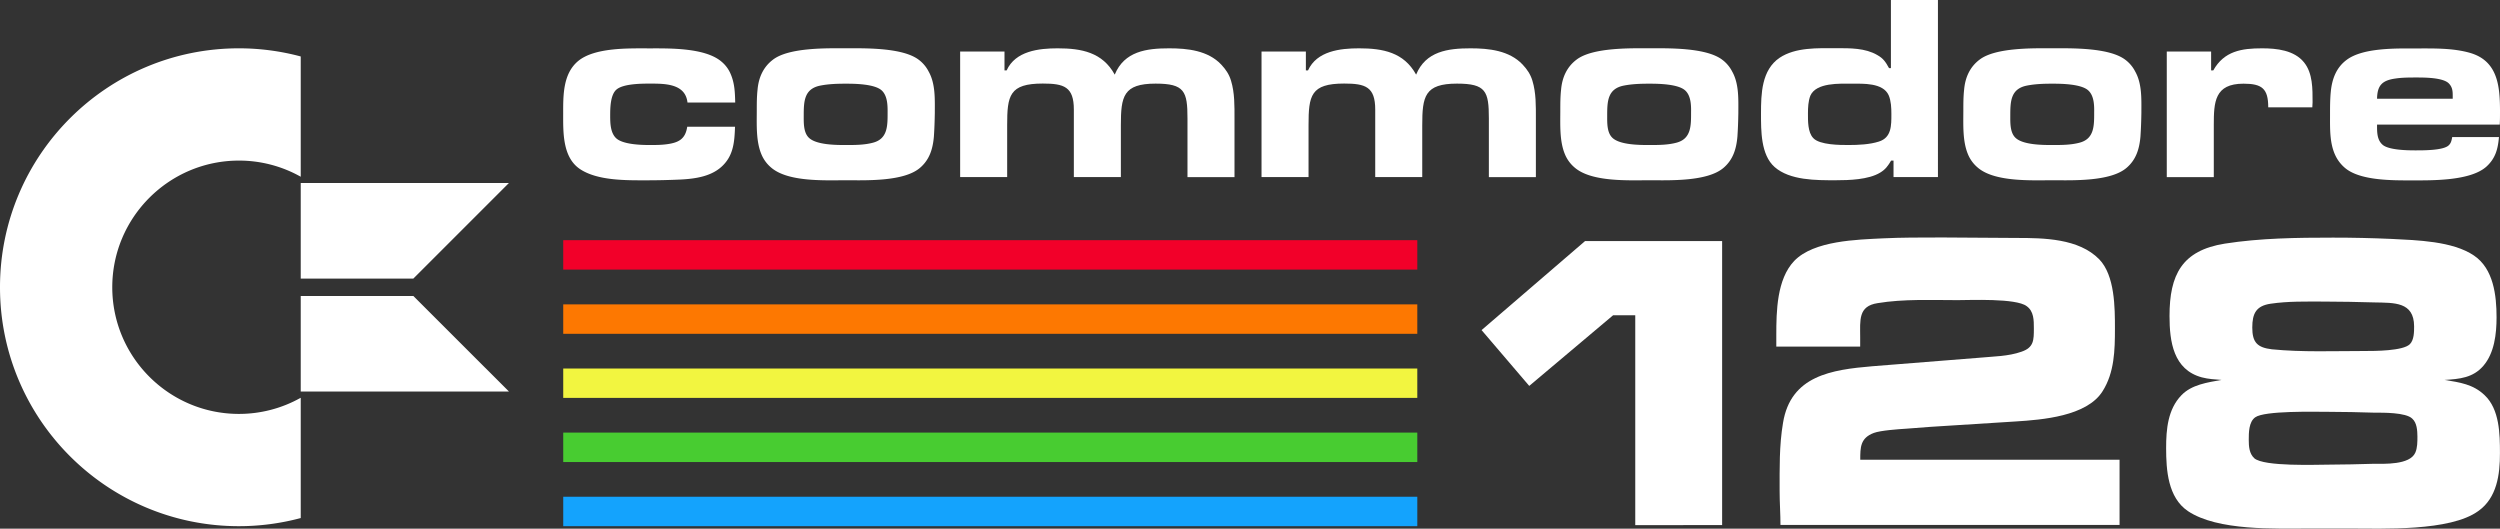 <svg id="Layer_1" data-name="Layer 1" xmlns="http://www.w3.org/2000/svg" viewBox="0 0 3839 811.836"><rect x="0" y="0" width="3839" height="811.836" fill="#333333" stroke="none"/><path d="M2511.1,806.4V484.1h-34L2348.3,592.6l-73.2-85.7L2434,370.2h210.5v436.1L2511.1,806.4Z" transform="translate(0 0)" style="fill:#fff"/><path d="M2734.1,806.4c0-17-1.3-34.7-1.3-51.7,0-35.3-.7-70.6,5.2-105.3,11.8-72.6,74.6-81.7,137.3-87l164.8-13.1c20.9-2,43.8-2,64.1-9.2,19-6.5,19-17.7,19-36,0-12.4,0-26.2-11.1-34-16.3-12.4-87-9.2-105.9-9.2-39.9,0-83.1-2-122.9,4.6-30.1,4.6-26.8,26.2-26.8,52.3v14.4h-128.8v-17.7c0-36,.7-85.7,27.5-113.8,30.1-31.4,96.8-32.7,136.7-34.7,28.1-1.3,56.2-1.3,84.4-1.3H2988.7l107.9.7c41.9,0,95.5.7,126.9,32.7,24.2,24.9,24.2,74.6,24.2,106.6,0,32.7-.7,67.4-19,96.1-24.2,38.6-92.9,43.8-133.4,46.4-31.4,2-62.1,3.9-93.5,5.9-24.9,1.3-49.7,3.3-74.6,5.2-11.1.7-39.2,2.6-49.7,6.5-20.9,7.8-20.9,22.2-20.9,41.2H3254.8v100.1H2734.1V806.4Z" transform="translate(0 0)" style="fill:#fff"/><path d="M3805.6,784.8c-43.2,31.4-147.1,26.8-198.7,26.8h-59.5c-53.6,0-141.9,3.9-187.7-26.8-30.7-20.9-33.4-62.8-33.4-96.8,0-28.8,2.6-59.5,23.5-81.1,15.7-16.3,39.9-19.6,61.5-23.5-9.8-.7-20.3-1.3-30.1-3.9-43.8-11.8-49.7-54.9-49.7-94.2,0-63.4,19-100.7,85-111.2,54.3-8.5,111.2-9.2,166.1-9.2q45.15,0,90.2,2c38.6,2,93.5,3.3,126.2,25.5,30.1,20.3,34.7,61.5,34.7,94.8,0,25.5-3.3,54.9-20.3,74.6-15.7,18.3-36.6,20.3-59.5,21.6,23.5,3.9,43.8,6.5,61.5,23.5,22.9,21.6,23.5,59.5,23.5,88.9C3839,728.5,3834.4,764.5,3805.6,784.8ZM3704.3,642.9c-9.8-9.8-45.8-9.2-58.2-9.2-23.5-.7-47.1-1.3-70.6-1.3-21.6,0-98.1-2-112.5,8.5-9.8,7.2-9.8,23.5-9.8,34.7,0,9.8.7,20.9,8.5,28.1,15,13.1,95.5,9.8,114.4,9.8,22.9,0,45.8-.7,68.7-1.3,16.3,0,55.6,2,64.1-17,3.3-7.2,3.3-17,3.3-24.9C3712.1,661.2,3711.5,649.4,3704.3,642.9ZM3646.2,464.4c-26.2-.7-51.7-1.3-77.8-1.3-26.8,0-54.9-.7-81.7,3.3-22.2,3.3-28.1,15-28.1,36.6,0,22.9,7.8,30.7,30.1,33.4,46.4,4.6,96.1,2.6,142.6,2.6,15,0,58.9,0,69.3-10.5,6.5-6.5,6.5-19,6.5-27.5C3706.9,463.1,3676.2,465.1,3646.2,464.4Z" transform="translate(0 0)" style="fill:#fff"/><polygon id="polygon7" points="864.9 368.8 864.9 368.8 2176.4 368.8 2176.4 414 864.9 414 864.9 368.8" style="fill:#f20029;fill-rule:evenodd"/><polygon points="864.9 467.4 864.9 467.4 2176.4 467.4 2176.4 512.6 864.9 512.6 864.9 467.4" style="fill:#fd7801;fill-rule:evenodd"/><polygon points="864.9 565.9 864.9 565.9 2176.4 565.9 2176.4 611 864.9 611 864.9 565.9" style="fill:#f2f540;fill-rule:evenodd"/><polygon points="864.9 664.3 864.9 664.3 2176.4 664.3 2176.4 709.5 864.9 709.5 864.9 664.3" style="fill:#48cc31;fill-rule:evenodd"/><polygon id="polygon15" points="864.9 762.8 864.9 762.8 2176.4 762.8 2176.4 808 864.9 808 864.9 762.8" style="fill:#14a3fd;fill-rule:evenodd"/><path d="M1055.7,157.4c-3.3-29.8-36.3-29-59.5-29-12.6,0-39.2.4-49.4,9-9.8,8.2-9.8,29.4-9.8,40.8,0,11,.4,25.7,9,33.9,10.2,9.8,38.3,10.6,51.4,10.6,9,0,17.5,0,26.5-1.2,17.9-2.4,28.6-7.7,31.4-26.9h73.4c-.8,21.6-2,42.4-17.9,58.7-16.7,17.5-42.4,21.2-65.7,22.4-17.5.8-34.7,1.2-52.2,1.2-31.4,0-76.3.8-103.2-17.9-26.1-18.4-24.9-56.7-24.9-84.8,0-27.7-.4-60.8,22.8-80.3,25.3-21.2,77.9-19.6,108.9-19.6,31,0,84.8-1.2,110.5,19.6a49.468,49.468,0,0,1,15.1,20c6.1,14.3,6.5,28.1,6.9,43.6H1055.7Z" transform="translate(0 0)" style="fill:#fff"/><path d="M1434.1,209.5c-1.6,18.8-6.5,35.5-21.2,48.1-24.9,21.6-83.6,19.2-114.2,19.2-31.8,0-88.1,2.9-114.2-19.2a53.289,53.289,0,0,1-15.5-21.2c-8.2-20-6.9-45.3-6.9-66.5,0-10.6,0-21.6,1.2-32.2,1.6-18.4,8.6-34.7,23.7-46.1,24.5-18.8,82.8-17.5,111.8-17.5,29.4,0,86.9-1.2,111.8,17.5a52.123,52.123,0,0,1,15.5,18.4c10.6,18.8,9.4,42.8,9.4,63.6C1435.3,185.6,1434.9,197.7,1434.1,209.5Zm-79.9-70.4c-10.6-10.2-41.6-10.6-55.1-10.6-13.1,0-26.5.4-39.2,2.9-25.3,4.9-25.7,24.5-25.7,46.5,0,10.6-.4,24.9,7.3,33,11,11.8,42.8,11.8,57.5,11.8,13.9,0,28.6,0,42-3.7,22.4-6.1,22-26.5,22-46.5C1363.1,161.5,1362.7,147.2,1354.2,139.1Z" transform="translate(0 0)" style="fill:#fff"/><path d="M1823.5,271.9V181.8c0-41.6-4.5-53.4-48.9-53.4-49.8,0-53.4,19.6-53.4,64v79.5H1649V168.3c0-35.1-15.1-40-47.7-40-51.4,0-54.7,18.4-54.7,64v79.6h-72.2V79.1h68.1v29h3.3c13.5-29.8,49.4-33.9,78.3-33.9,36.7,0,68.9,6.1,87.7,40.4,14.7-35.9,48.9-40.4,83.6-40.4,28.1,0,59.5,3.3,79.9,24.9,6.9,7.3,12.2,15.1,15.1,24.9,5.7,18.8,5.3,38.7,5.3,57.9V272H1823.5Z" transform="translate(0 0)" style="fill:#fff"/><path d="M2286.3,271.9V181.8c0-41.6-4.5-53.4-48.9-53.4-49.8,0-53.4,19.6-53.4,64v79.5h-72.2V168.3c0-35.1-15.1-40-47.7-40-51.4,0-54.7,18.4-54.7,64v79.6h-72.2V79.1h68.1v29h3.3c13.5-29.8,49.4-33.9,78.3-33.9,36.7,0,68.9,6.1,87.7,40.4,14.7-35.9,48.9-40.4,83.6-40.4,28.1,0,59.5,3.3,79.9,24.9,6.9,7.3,12.2,15.1,15.1,24.9,5.7,18.8,5.3,38.7,5.3,57.9V272h-72.2Z" transform="translate(0 0)" style="fill:#fff"/><path d="M2668,209.5c-1.6,18.8-6.5,35.5-21.2,48.1-24.9,21.6-83.6,19.2-114.2,19.2-31.8,0-88.1,2.9-114.2-19.2a53.289,53.289,0,0,1-15.5-21.2c-8.2-20-6.9-45.3-6.9-66.5,0-10.6,0-21.6,1.2-32.2,1.6-18.4,8.6-34.7,23.7-46.1,24.5-18.8,82.8-17.5,111.8-17.5,29.4,0,86.9-1.2,111.8,17.5a52.126,52.126,0,0,1,15.5,18.4c10.6,18.8,9.4,42.8,9.4,63.6C2669.2,185.6,2668.8,197.7,2668,209.5Zm-80-70.4c-10.6-10.2-41.6-10.6-55.1-10.6-13.1,0-26.5.4-39.2,2.9-25.3,4.9-25.7,24.5-25.7,46.5,0,10.6-.4,24.9,7.3,33,11,11.8,42.8,11.8,57.5,11.8,13.9,0,28.5,0,42-3.7,22.4-6.1,22-26.5,22-46.5C2597,161.5,2596.6,147.2,2588,139.1Z" transform="translate(0 0)" style="fill:#fff"/><path d="M2907.7,271.9V246.6H2904c-4.9,8.2-8.6,13.5-16.7,18.4-17.9,11-48.1,11.8-68.5,11.8-29.8,0-70.2.4-93.8-20.4-21.2-18.8-20.8-55.9-20.8-82,0-30.2.8-66.9,28.6-85.7,24.5-16.3,58.7-14.7,86.9-14.7,21.2,0,44.5-.4,63.2,10.6,9.4,5.3,12.6,10.6,17.9,20h2.9V0h72.2V271.9Zm-7.4-125.5C2891.7,126.8,2860.7,128.5,2843.2,128.5c-17.9,0-54.2-2-63.2,18.4-3.3,8.2-3.7,18.8-3.7,27.3,0,11.4-.4,29,8.2,37.9,9.8,10.6,41.2,10.6,54.2,10.6,14.7,0,32.6-.8,46.5-5.3,19.6-6.1,19.2-24.9,19.2-42.4C2904.4,166,2904,155,2900.3,146.4Z" transform="translate(0 0)" style="fill:#fff"/><path d="M3286.9,209.5c-1.6,18.8-6.5,35.5-21.2,48.1-24.9,21.6-83.6,19.2-114.2,19.2-31.8,0-88.1,2.9-114.2-19.2a53.289,53.289,0,0,1-15.5-21.2c-8.2-20-6.9-45.3-6.9-66.5,0-10.6,0-21.6,1.2-32.2,1.6-18.4,8.6-34.7,23.7-46.1,24.5-18.8,82.8-17.5,111.8-17.5,29.4,0,86.9-1.2,111.8,17.5a52.126,52.126,0,0,1,15.5,18.4c10.6,18.8,9.4,42.8,9.4,63.6C3288.1,185.6,3287.7,197.7,3286.9,209.5ZM3207,139.1c-10.6-10.2-41.6-10.6-55.1-10.6-13.1,0-26.5.4-39.2,2.9-25.3,4.9-25.7,24.5-25.7,46.5,0,10.6-.4,24.9,7.3,33,11,11.8,42.8,11.8,57.5,11.8,13.9,0,28.5,0,42-3.7,22.4-6.1,22-26.5,22-46.5C3216,161.5,3215.6,147.2,3207,139.1Z" transform="translate(0 0)" style="fill:#fff"/><path d="M3550.8,164.8H3483.1c0-28.6-9.4-36.3-37.9-36.3-44.5,0-45.7,28.1-45.7,63.6V272h-72.2V79.1h68.1v29h3.3c16.7-29.8,43.6-33.9,75-33.9,22.4,0,49.4,2.9,64.4,21.6,13.5,16.7,13.1,40.8,13.1,61.2C3551.2,159.5,3550.8,162.3,3550.8,164.8Z" transform="translate(0 0)" style="fill:#fff"/><path d="M3838.6,191.3H3650.2c0,11-.4,23.7,9,31.4,9.8,7.7,37.1,8.2,48.9,8.2s44.9.4,52.6-8.2c3.3-3.3,4.1-7.7,4.9-12.2h71.8c-1.6,18.4-5.3,32.6-19.2,45.3-24.9,22.4-84.4,21.2-115.8,21.2-28.5,0-76.3.4-99.9-17.9a56.736,56.736,0,0,1-16.3-20.4c-9-18.8-8.2-42-8.2-62,0-12.2,0-24.5,1.2-36.3,2-19.6,8.6-37.1,24.9-48.9,25.3-18.4,75.9-17.1,105.6-17.1,27.3,0,57.1-.8,83.6,6.9,42.8,12.6,45.7,51.8,45.7,90.5C3839,178.2,3839,184.8,3838.6,191.3Zm-72.2-44.1c0-7.3-.4-13.1-5.7-18.8-8.6-9.4-37.9-9.4-49.8-9.4-11,0-22,0-32.6,1.6-20.4,2.9-27.7,10.6-28.1,31h116.2l0-4.4Z" transform="translate(0 0)" style="fill:#fff"/><path d="M172.4,441.1c0-107.3,87.3-194.5,194.5-194.5a193.112,193.112,0,0,1,94.9,24.8V86.7a366.97,366.97,0,0,0-94.9-12.5C164.3,74.2,0,238.4,0,441.1S164.3,808,366.9,808a366.971,366.971,0,0,0,94.9-12.5V610.8a193.112,193.112,0,0,1-94.9,24.8C259.6,635.6,172.4,548.4,172.4,441.1Z" transform="translate(0 0)" style="fill:#fff"/><polygon points="461.8 427.8 634.7 427.8 781.5 281 461.8 281 461.8 427.8" style="fill:#fff"/><polygon points="461.8 454.5 461.8 601.2 781.5 601.2 634.7 454.5 461.8 454.5" style="fill:#fff"/></svg>